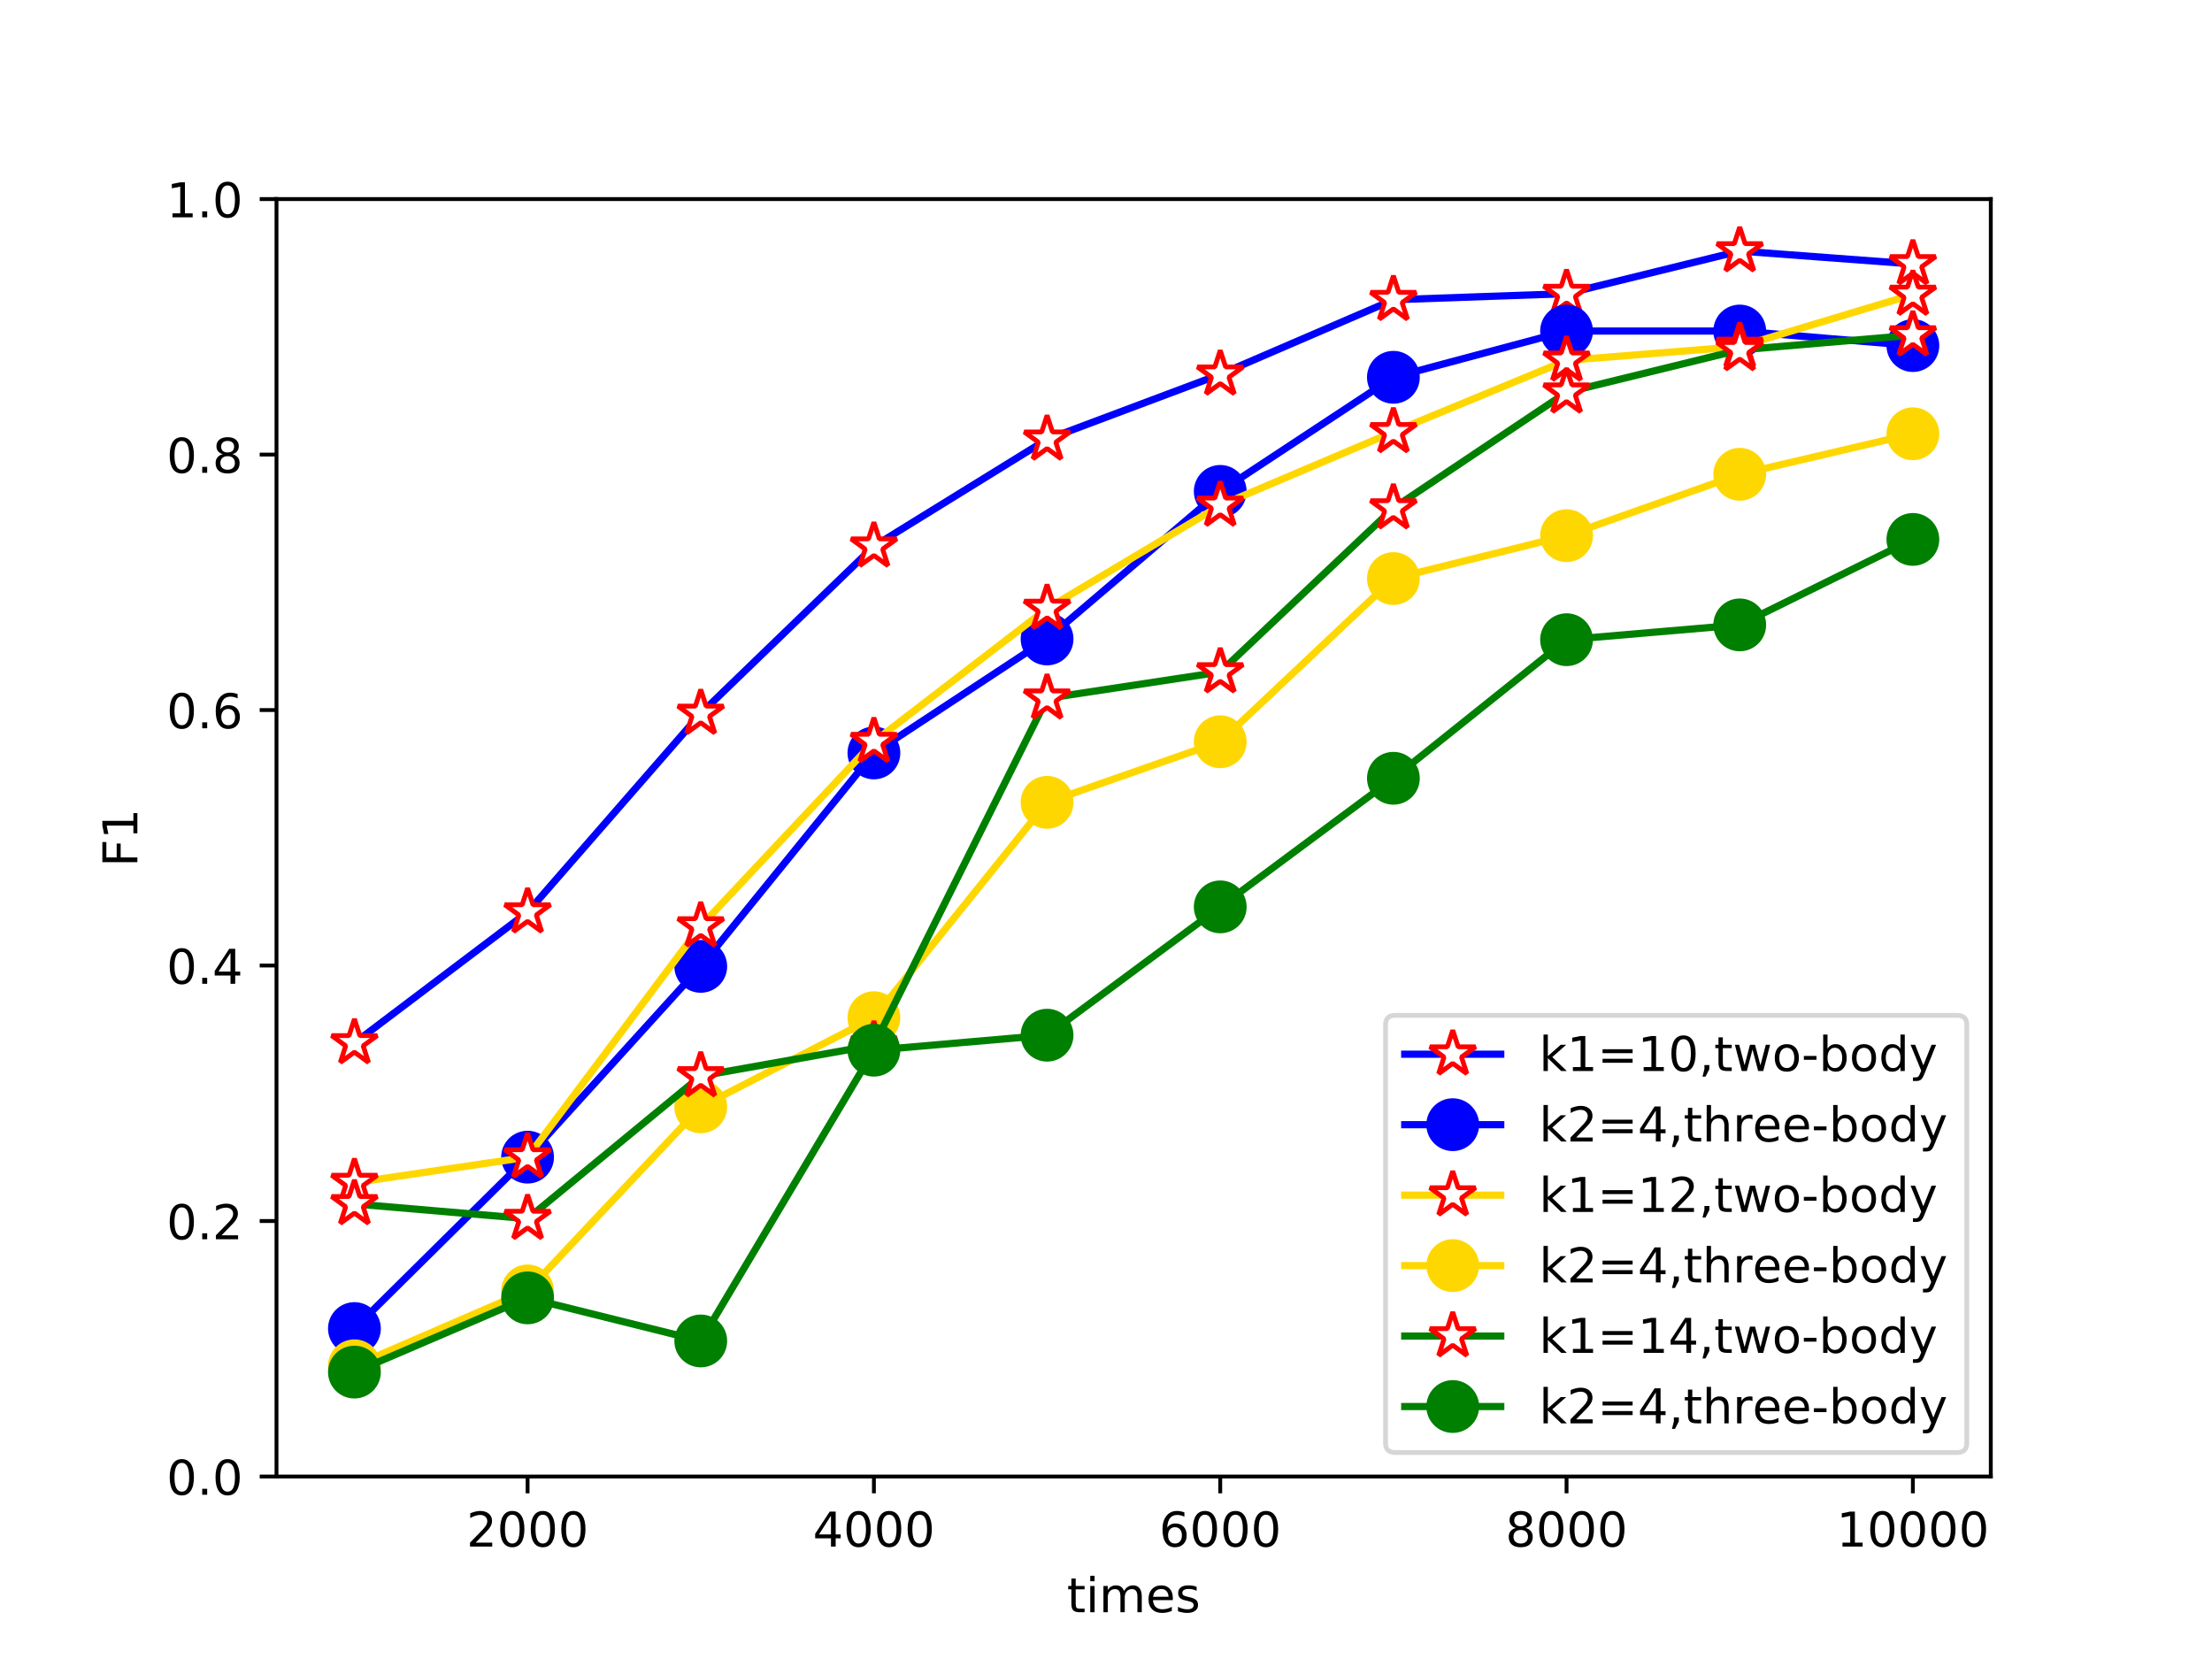 <?xml version="1.0" encoding="utf-8" standalone="no"?>
<!DOCTYPE svg PUBLIC "-//W3C//DTD SVG 1.1//EN"
  "http://www.w3.org/Graphics/SVG/1.1/DTD/svg11.dtd">
<!-- Created with matplotlib (http://matplotlib.org/) -->
<svg height="345.6pt" version="1.1" viewBox="0 0 460.8 345.6" width="460.8pt" xmlns="http://www.w3.org/2000/svg" xmlns:xlink="http://www.w3.org/1999/xlink">
 <defs>
  <style type="text/css">
*{stroke-linecap:butt;stroke-linejoin:round;}
  </style>
 </defs>
 <g id="figure_1">
  <g id="patch_1">
   <path d="M 0 345.6 
L 460.8 345.6 
L 460.8 0 
L 0 0 
z
" style="fill:#ffffff;"/>
  </g>
  <g id="axes_1">
   <g id="patch_2">
    <path d="M 57.6 307.584 
L 414.72 307.584 
L 414.72 41.472 
L 57.6 41.472 
z
" style="fill:#ffffff;"/>
   </g>
   <g id="matplotlib.axis_1">
    <g id="xtick_1">
     <g id="line2d_1">
      <defs>
       <path d="M 0 0 
L 0 3.5 
" id="m3771b005f4" style="stroke:#000000;stroke-width:0.8;"/>
      </defs>
      <g>
       <use style="stroke:#000000;stroke-width:0.8;" x="109.905" xlink:href="#m3771b005f4" y="307.584"/>
      </g>
     </g>
     <g id="text_1">
      <!-- 2000 -->
      <defs>
       <path d="M 19.188 8.297 
L 53.609 8.297 
L 53.609 0 
L 7.328 0 
L 7.328 8.297 
Q 12.938 14.109 22.625 23.891 
Q 32.328 33.688 34.812 36.531 
Q 39.547 41.844 41.422 45.531 
Q 43.312 49.219 43.312 52.781 
Q 43.312 58.594 39.234 62.25 
Q 35.156 65.922 28.609 65.922 
Q 23.969 65.922 18.812 64.312 
Q 13.672 62.703 7.812 59.422 
L 7.812 69.391 
Q 13.766 71.781 18.938 73 
Q 24.125 74.219 28.422 74.219 
Q 39.75 74.219 46.484 68.547 
Q 53.219 62.891 53.219 53.422 
Q 53.219 48.922 51.531 44.891 
Q 49.859 40.875 45.406 35.406 
Q 44.188 33.984 37.641 27.219 
Q 31.109 20.453 19.188 8.297 
z
" id="DejaVuSans-32"/>
       <path d="M 31.781 66.406 
Q 24.172 66.406 20.328 58.906 
Q 16.5 51.422 16.5 36.375 
Q 16.5 21.391 20.328 13.891 
Q 24.172 6.391 31.781 6.391 
Q 39.453 6.391 43.281 13.891 
Q 47.125 21.391 47.125 36.375 
Q 47.125 51.422 43.281 58.906 
Q 39.453 66.406 31.781 66.406 
z
M 31.781 74.219 
Q 44.047 74.219 50.516 64.516 
Q 56.984 54.828 56.984 36.375 
Q 56.984 17.969 50.516 8.266 
Q 44.047 -1.422 31.781 -1.422 
Q 19.531 -1.422 13.062 8.266 
Q 6.594 17.969 6.594 36.375 
Q 6.594 54.828 13.062 64.516 
Q 19.531 74.219 31.781 74.219 
z
" id="DejaVuSans-30"/>
      </defs>
      <g transform="translate(97.18 322.182)scale(0.1 -0.1)">
       <use xlink:href="#DejaVuSans-32"/>
       <use x="63.623" xlink:href="#DejaVuSans-30"/>
       <use x="127.246" xlink:href="#DejaVuSans-30"/>
       <use x="190.869" xlink:href="#DejaVuSans-30"/>
      </g>
     </g>
    </g>
    <g id="xtick_2">
     <g id="line2d_2">
      <g>
       <use style="stroke:#000000;stroke-width:0.8;" x="182.051" xlink:href="#m3771b005f4" y="307.584"/>
      </g>
     </g>
     <g id="text_2">
      <!-- 4000 -->
      <defs>
       <path d="M 37.797 64.312 
L 12.891 25.391 
L 37.797 25.391 
z
M 35.203 72.906 
L 47.609 72.906 
L 47.609 25.391 
L 58.016 25.391 
L 58.016 17.188 
L 47.609 17.188 
L 47.609 0 
L 37.797 0 
L 37.797 17.188 
L 4.891 17.188 
L 4.891 26.703 
z
" id="DejaVuSans-34"/>
      </defs>
      <g transform="translate(169.326 322.182)scale(0.1 -0.1)">
       <use xlink:href="#DejaVuSans-34"/>
       <use x="63.623" xlink:href="#DejaVuSans-30"/>
       <use x="127.246" xlink:href="#DejaVuSans-30"/>
       <use x="190.869" xlink:href="#DejaVuSans-30"/>
      </g>
     </g>
    </g>
    <g id="xtick_3">
     <g id="line2d_3">
      <g>
       <use style="stroke:#000000;stroke-width:0.8;" x="254.196" xlink:href="#m3771b005f4" y="307.584"/>
      </g>
     </g>
     <g id="text_3">
      <!-- 6000 -->
      <defs>
       <path d="M 33.016 40.375 
Q 26.375 40.375 22.484 35.828 
Q 18.609 31.297 18.609 23.391 
Q 18.609 15.531 22.484 10.953 
Q 26.375 6.391 33.016 6.391 
Q 39.656 6.391 43.531 10.953 
Q 47.406 15.531 47.406 23.391 
Q 47.406 31.297 43.531 35.828 
Q 39.656 40.375 33.016 40.375 
z
M 52.594 71.297 
L 52.594 62.312 
Q 48.875 64.062 45.094 64.984 
Q 41.312 65.922 37.594 65.922 
Q 27.828 65.922 22.672 59.328 
Q 17.531 52.734 16.797 39.406 
Q 19.672 43.656 24.016 45.922 
Q 28.375 48.188 33.594 48.188 
Q 44.578 48.188 50.953 41.516 
Q 57.328 34.859 57.328 23.391 
Q 57.328 12.156 50.688 5.359 
Q 44.047 -1.422 33.016 -1.422 
Q 20.359 -1.422 13.672 8.266 
Q 6.984 17.969 6.984 36.375 
Q 6.984 53.656 15.188 63.938 
Q 23.391 74.219 37.203 74.219 
Q 40.922 74.219 44.703 73.484 
Q 48.484 72.75 52.594 71.297 
z
" id="DejaVuSans-36"/>
      </defs>
      <g transform="translate(241.471 322.182)scale(0.1 -0.1)">
       <use xlink:href="#DejaVuSans-36"/>
       <use x="63.623" xlink:href="#DejaVuSans-30"/>
       <use x="127.246" xlink:href="#DejaVuSans-30"/>
       <use x="190.869" xlink:href="#DejaVuSans-30"/>
      </g>
     </g>
    </g>
    <g id="xtick_4">
     <g id="line2d_4">
      <g>
       <use style="stroke:#000000;stroke-width:0.8;" x="326.342" xlink:href="#m3771b005f4" y="307.584"/>
      </g>
     </g>
     <g id="text_4">
      <!-- 8000 -->
      <defs>
       <path d="M 31.781 34.625 
Q 24.75 34.625 20.719 30.859 
Q 16.703 27.094 16.703 20.516 
Q 16.703 13.922 20.719 10.156 
Q 24.75 6.391 31.781 6.391 
Q 38.812 6.391 42.859 10.172 
Q 46.922 13.969 46.922 20.516 
Q 46.922 27.094 42.891 30.859 
Q 38.875 34.625 31.781 34.625 
z
M 21.922 38.812 
Q 15.578 40.375 12.031 44.719 
Q 8.5 49.078 8.5 55.328 
Q 8.5 64.062 14.719 69.141 
Q 20.953 74.219 31.781 74.219 
Q 42.672 74.219 48.875 69.141 
Q 55.078 64.062 55.078 55.328 
Q 55.078 49.078 51.531 44.719 
Q 48 40.375 41.703 38.812 
Q 48.828 37.156 52.797 32.312 
Q 56.781 27.484 56.781 20.516 
Q 56.781 9.906 50.312 4.234 
Q 43.844 -1.422 31.781 -1.422 
Q 19.734 -1.422 13.25 4.234 
Q 6.781 9.906 6.781 20.516 
Q 6.781 27.484 10.781 32.312 
Q 14.797 37.156 21.922 38.812 
z
M 18.312 54.391 
Q 18.312 48.734 21.844 45.562 
Q 25.391 42.391 31.781 42.391 
Q 38.141 42.391 41.719 45.562 
Q 45.312 48.734 45.312 54.391 
Q 45.312 60.062 41.719 63.234 
Q 38.141 66.406 31.781 66.406 
Q 25.391 66.406 21.844 63.234 
Q 18.312 60.062 18.312 54.391 
z
" id="DejaVuSans-38"/>
      </defs>
      <g transform="translate(313.617 322.182)scale(0.1 -0.1)">
       <use xlink:href="#DejaVuSans-38"/>
       <use x="63.623" xlink:href="#DejaVuSans-30"/>
       <use x="127.246" xlink:href="#DejaVuSans-30"/>
       <use x="190.869" xlink:href="#DejaVuSans-30"/>
      </g>
     </g>
    </g>
    <g id="xtick_5">
     <g id="line2d_5">
      <g>
       <use style="stroke:#000000;stroke-width:0.8;" x="398.487" xlink:href="#m3771b005f4" y="307.584"/>
      </g>
     </g>
     <g id="text_5">
      <!-- 10000 -->
      <defs>
       <path d="M 12.406 8.297 
L 28.516 8.297 
L 28.516 63.922 
L 10.984 60.406 
L 10.984 69.391 
L 28.422 72.906 
L 38.281 72.906 
L 38.281 8.297 
L 54.391 8.297 
L 54.391 0 
L 12.406 0 
z
" id="DejaVuSans-31"/>
      </defs>
      <g transform="translate(382.581 322.182)scale(0.1 -0.1)">
       <use xlink:href="#DejaVuSans-31"/>
       <use x="63.623" xlink:href="#DejaVuSans-30"/>
       <use x="127.246" xlink:href="#DejaVuSans-30"/>
       <use x="190.869" xlink:href="#DejaVuSans-30"/>
       <use x="254.492" xlink:href="#DejaVuSans-30"/>
      </g>
     </g>
    </g>
    <g id="text_6">
     <!-- times -->
     <defs>
      <path d="M 18.312 70.219 
L 18.312 54.688 
L 36.812 54.688 
L 36.812 47.703 
L 18.312 47.703 
L 18.312 18.016 
Q 18.312 11.328 20.141 9.422 
Q 21.969 7.516 27.594 7.516 
L 36.812 7.516 
L 36.812 0 
L 27.594 0 
Q 17.188 0 13.234 3.875 
Q 9.281 7.766 9.281 18.016 
L 9.281 47.703 
L 2.688 47.703 
L 2.688 54.688 
L 9.281 54.688 
L 9.281 70.219 
z
" id="DejaVuSans-74"/>
      <path d="M 9.422 54.688 
L 18.406 54.688 
L 18.406 0 
L 9.422 0 
z
M 9.422 75.984 
L 18.406 75.984 
L 18.406 64.594 
L 9.422 64.594 
z
" id="DejaVuSans-69"/>
      <path d="M 52 44.188 
Q 55.375 50.25 60.062 53.125 
Q 64.75 56 71.094 56 
Q 79.641 56 84.281 50.016 
Q 88.922 44.047 88.922 33.016 
L 88.922 0 
L 79.891 0 
L 79.891 32.719 
Q 79.891 40.578 77.094 44.375 
Q 74.312 48.188 68.609 48.188 
Q 61.625 48.188 57.562 43.547 
Q 53.516 38.922 53.516 30.906 
L 53.516 0 
L 44.484 0 
L 44.484 32.719 
Q 44.484 40.625 41.703 44.406 
Q 38.922 48.188 33.109 48.188 
Q 26.219 48.188 22.156 43.531 
Q 18.109 38.875 18.109 30.906 
L 18.109 0 
L 9.078 0 
L 9.078 54.688 
L 18.109 54.688 
L 18.109 46.188 
Q 21.188 51.219 25.484 53.609 
Q 29.781 56 35.688 56 
Q 41.656 56 45.828 52.969 
Q 50 49.953 52 44.188 
z
" id="DejaVuSans-6d"/>
      <path d="M 56.203 29.594 
L 56.203 25.203 
L 14.891 25.203 
Q 15.484 15.922 20.484 11.062 
Q 25.484 6.203 34.422 6.203 
Q 39.594 6.203 44.453 7.469 
Q 49.312 8.734 54.109 11.281 
L 54.109 2.781 
Q 49.266 0.734 44.188 -0.344 
Q 39.109 -1.422 33.891 -1.422 
Q 20.797 -1.422 13.156 6.188 
Q 5.516 13.812 5.516 26.812 
Q 5.516 40.234 12.766 48.109 
Q 20.016 56 32.328 56 
Q 43.359 56 49.781 48.891 
Q 56.203 41.797 56.203 29.594 
z
M 47.219 32.234 
Q 47.125 39.594 43.094 43.984 
Q 39.062 48.391 32.422 48.391 
Q 24.906 48.391 20.391 44.141 
Q 15.875 39.891 15.188 32.172 
z
" id="DejaVuSans-65"/>
      <path d="M 44.281 53.078 
L 44.281 44.578 
Q 40.484 46.531 36.375 47.5 
Q 32.281 48.484 27.875 48.484 
Q 21.188 48.484 17.844 46.438 
Q 14.5 44.391 14.5 40.281 
Q 14.5 37.156 16.891 35.375 
Q 19.281 33.594 26.516 31.984 
L 29.594 31.297 
Q 39.156 29.25 43.188 25.516 
Q 47.219 21.781 47.219 15.094 
Q 47.219 7.469 41.188 3.016 
Q 35.156 -1.422 24.609 -1.422 
Q 20.219 -1.422 15.453 -0.562 
Q 10.688 0.297 5.422 2 
L 5.422 11.281 
Q 10.406 8.688 15.234 7.391 
Q 20.062 6.109 24.812 6.109 
Q 31.156 6.109 34.562 8.281 
Q 37.984 10.453 37.984 14.406 
Q 37.984 18.062 35.516 20.016 
Q 33.062 21.969 24.703 23.781 
L 21.578 24.516 
Q 13.234 26.266 9.516 29.906 
Q 5.812 33.547 5.812 39.891 
Q 5.812 47.609 11.281 51.797 
Q 16.75 56 26.812 56 
Q 31.781 56 36.172 55.266 
Q 40.578 54.547 44.281 53.078 
z
" id="DejaVuSans-73"/>
     </defs>
     <g transform="translate(222.259 335.861)scale(0.1 -0.1)">
      <use xlink:href="#DejaVuSans-74"/>
      <use x="39.209" xlink:href="#DejaVuSans-69"/>
      <use x="66.992" xlink:href="#DejaVuSans-6d"/>
      <use x="164.404" xlink:href="#DejaVuSans-65"/>
      <use x="225.928" xlink:href="#DejaVuSans-73"/>
     </g>
    </g>
   </g>
   <g id="matplotlib.axis_2">
    <g id="ytick_1">
     <g id="line2d_6">
      <defs>
       <path d="M 0 0 
L -3.5 0 
" id="mae8fafff3e" style="stroke:#000000;stroke-width:0.8;"/>
      </defs>
      <g>
       <use style="stroke:#000000;stroke-width:0.8;" x="57.6" xlink:href="#mae8fafff3e" y="307.584"/>
      </g>
     </g>
     <g id="text_7">
      <!-- 0.0 -->
      <defs>
       <path d="M 10.688 12.406 
L 21 12.406 
L 21 0 
L 10.688 0 
z
" id="DejaVuSans-2e"/>
      </defs>
      <g transform="translate(34.697 311.383)scale(0.1 -0.1)">
       <use xlink:href="#DejaVuSans-30"/>
       <use x="63.623" xlink:href="#DejaVuSans-2e"/>
       <use x="95.41" xlink:href="#DejaVuSans-30"/>
      </g>
     </g>
    </g>
    <g id="ytick_2">
     <g id="line2d_7">
      <g>
       <use style="stroke:#000000;stroke-width:0.8;" x="57.6" xlink:href="#mae8fafff3e" y="254.362"/>
      </g>
     </g>
     <g id="text_8">
      <!-- 0.2 -->
      <g transform="translate(34.697 258.161)scale(0.1 -0.1)">
       <use xlink:href="#DejaVuSans-30"/>
       <use x="63.623" xlink:href="#DejaVuSans-2e"/>
       <use x="95.41" xlink:href="#DejaVuSans-32"/>
      </g>
     </g>
    </g>
    <g id="ytick_3">
     <g id="line2d_8">
      <g>
       <use style="stroke:#000000;stroke-width:0.8;" x="57.6" xlink:href="#mae8fafff3e" y="201.139"/>
      </g>
     </g>
     <g id="text_9">
      <!-- 0.4 -->
      <g transform="translate(34.697 204.938)scale(0.1 -0.1)">
       <use xlink:href="#DejaVuSans-30"/>
       <use x="63.623" xlink:href="#DejaVuSans-2e"/>
       <use x="95.41" xlink:href="#DejaVuSans-34"/>
      </g>
     </g>
    </g>
    <g id="ytick_4">
     <g id="line2d_9">
      <g>
       <use style="stroke:#000000;stroke-width:0.8;" x="57.6" xlink:href="#mae8fafff3e" y="147.917"/>
      </g>
     </g>
     <g id="text_10">
      <!-- 0.6 -->
      <g transform="translate(34.697 151.716)scale(0.1 -0.1)">
       <use xlink:href="#DejaVuSans-30"/>
       <use x="63.623" xlink:href="#DejaVuSans-2e"/>
       <use x="95.41" xlink:href="#DejaVuSans-36"/>
      </g>
     </g>
    </g>
    <g id="ytick_5">
     <g id="line2d_10">
      <g>
       <use style="stroke:#000000;stroke-width:0.8;" x="57.6" xlink:href="#mae8fafff3e" y="94.694"/>
      </g>
     </g>
     <g id="text_11">
      <!-- 0.8 -->
      <g transform="translate(34.697 98.494)scale(0.1 -0.1)">
       <use xlink:href="#DejaVuSans-30"/>
       <use x="63.623" xlink:href="#DejaVuSans-2e"/>
       <use x="95.41" xlink:href="#DejaVuSans-38"/>
      </g>
     </g>
    </g>
    <g id="ytick_6">
     <g id="line2d_11">
      <g>
       <use style="stroke:#000000;stroke-width:0.8;" x="57.6" xlink:href="#mae8fafff3e" y="41.472"/>
      </g>
     </g>
     <g id="text_12">
      <!-- 1.0 -->
      <g transform="translate(34.697 45.271)scale(0.1 -0.1)">
       <use xlink:href="#DejaVuSans-31"/>
       <use x="63.623" xlink:href="#DejaVuSans-2e"/>
       <use x="95.41" xlink:href="#DejaVuSans-30"/>
      </g>
     </g>
    </g>
    <g id="text_13">
     <!-- F1 -->
     <defs>
      <path d="M 9.812 72.906 
L 51.703 72.906 
L 51.703 64.594 
L 19.672 64.594 
L 19.672 43.109 
L 48.578 43.109 
L 48.578 34.812 
L 19.672 34.812 
L 19.672 0 
L 9.812 0 
z
" id="DejaVuSans-46"/>
     </defs>
     <g transform="translate(28.617 180.585)rotate(-90)scale(0.1 -0.1)">
      <use xlink:href="#DejaVuSans-46"/>
      <use x="57.52" xlink:href="#DejaVuSans-31"/>
     </g>
    </g>
   </g>
   <g id="line2d_12">
    <path clip-path="url(#pb6d9e13eb5)" d="M 73.833 217.276 
L 109.905 190.018 
L 145.978 148.646 
L 182.051 113.8 
L 218.124 91.526 
L 254.196 77.985 
L 290.269 62.442 
L 326.342 61.173 
L 362.415 52.299 
L 398.487 54.993 
" style="fill:none;stroke:#0000ff;stroke-linecap:square;stroke-width:1.5;"/>
    <defs>
     <path d="M 0 -5 
L -1.123 -1.545 
L -4.755 -1.545 
L -1.816 0.59 
L -2.939 4.045 
L -0 1.91 
L 2.939 4.045 
L 1.816 0.59 
L 4.755 -1.545 
L 1.123 -1.545 
z
" id="m6013f6eedc" style="stroke:#ff0000;stroke-linejoin:bevel;"/>
    </defs>
    <g clip-path="url(#pb6d9e13eb5)">
     <use style="fill:#ffffff;stroke:#ff0000;stroke-linejoin:bevel;" x="73.833" xlink:href="#m6013f6eedc" y="217.276"/>
     <use style="fill:#ffffff;stroke:#ff0000;stroke-linejoin:bevel;" x="109.905" xlink:href="#m6013f6eedc" y="190.018"/>
     <use style="fill:#ffffff;stroke:#ff0000;stroke-linejoin:bevel;" x="145.978" xlink:href="#m6013f6eedc" y="148.646"/>
     <use style="fill:#ffffff;stroke:#ff0000;stroke-linejoin:bevel;" x="182.051" xlink:href="#m6013f6eedc" y="113.8"/>
     <use style="fill:#ffffff;stroke:#ff0000;stroke-linejoin:bevel;" x="218.124" xlink:href="#m6013f6eedc" y="91.526"/>
     <use style="fill:#ffffff;stroke:#ff0000;stroke-linejoin:bevel;" x="254.196" xlink:href="#m6013f6eedc" y="77.985"/>
     <use style="fill:#ffffff;stroke:#ff0000;stroke-linejoin:bevel;" x="290.269" xlink:href="#m6013f6eedc" y="62.442"/>
     <use style="fill:#ffffff;stroke:#ff0000;stroke-linejoin:bevel;" x="326.342" xlink:href="#m6013f6eedc" y="61.173"/>
     <use style="fill:#ffffff;stroke:#ff0000;stroke-linejoin:bevel;" x="362.415" xlink:href="#m6013f6eedc" y="52.299"/>
     <use style="fill:#ffffff;stroke:#ff0000;stroke-linejoin:bevel;" x="398.487" xlink:href="#m6013f6eedc" y="54.993"/>
    </g>
   </g>
   <g id="line2d_13">
    <path clip-path="url(#pb6d9e13eb5)" d="M 73.833 276.76 
L 109.905 241.056 
L 145.978 201.312 
L 182.051 156.852 
L 218.124 133.108 
L 254.196 102.365 
L 290.269 78.597 
L 326.342 68.959 
L 362.415 68.959 
L 398.487 71.989 
" style="fill:none;stroke:#0000ff;stroke-linecap:square;stroke-width:1.5;"/>
    <defs>
     <path d="M 0 5 
C 1.326 5 2.598 4.473 3.536 3.536 
C 4.473 2.598 5 1.326 5 0 
C 5 -1.326 4.473 -2.598 3.536 -3.536 
C 2.598 -4.473 1.326 -5 0 -5 
C -1.326 -5 -2.598 -4.473 -3.536 -3.536 
C -4.473 -2.598 -5 -1.326 -5 0 
C -5 1.326 -4.473 2.598 -3.536 3.536 
C -2.598 4.473 -1.326 5 0 5 
z
" id="m7db4b7d8f5" style="stroke:#0000ff;"/>
    </defs>
    <g clip-path="url(#pb6d9e13eb5)">
     <use style="fill:#0000ff;stroke:#0000ff;" x="73.833" xlink:href="#m7db4b7d8f5" y="276.76"/>
     <use style="fill:#0000ff;stroke:#0000ff;" x="109.905" xlink:href="#m7db4b7d8f5" y="241.056"/>
     <use style="fill:#0000ff;stroke:#0000ff;" x="145.978" xlink:href="#m7db4b7d8f5" y="201.312"/>
     <use style="fill:#0000ff;stroke:#0000ff;" x="182.051" xlink:href="#m7db4b7d8f5" y="156.852"/>
     <use style="fill:#0000ff;stroke:#0000ff;" x="218.124" xlink:href="#m7db4b7d8f5" y="133.108"/>
     <use style="fill:#0000ff;stroke:#0000ff;" x="254.196" xlink:href="#m7db4b7d8f5" y="102.365"/>
     <use style="fill:#0000ff;stroke:#0000ff;" x="290.269" xlink:href="#m7db4b7d8f5" y="78.597"/>
     <use style="fill:#0000ff;stroke:#0000ff;" x="326.342" xlink:href="#m7db4b7d8f5" y="68.959"/>
     <use style="fill:#0000ff;stroke:#0000ff;" x="362.415" xlink:href="#m7db4b7d8f5" y="68.959"/>
     <use style="fill:#0000ff;stroke:#0000ff;" x="398.487" xlink:href="#m7db4b7d8f5" y="71.989"/>
    </g>
   </g>
   <g id="line2d_14">
    <path clip-path="url(#pb6d9e13eb5)" d="M 73.833 246.372 
L 109.905 241.056 
L 145.978 192.923 
L 182.051 154.511 
L 218.124 126.775 
L 254.196 105.296 
L 290.269 89.973 
L 326.342 75.073 
L 362.415 72.196 
L 398.487 61.353 
" style="fill:none;stroke:#ffd700;stroke-linecap:square;stroke-width:1.5;"/>
    <g clip-path="url(#pb6d9e13eb5)">
     <use style="fill:#ffffff;stroke:#ff0000;stroke-linejoin:bevel;" x="73.833" xlink:href="#m6013f6eedc" y="246.372"/>
     <use style="fill:#ffffff;stroke:#ff0000;stroke-linejoin:bevel;" x="109.905" xlink:href="#m6013f6eedc" y="241.056"/>
     <use style="fill:#ffffff;stroke:#ff0000;stroke-linejoin:bevel;" x="145.978" xlink:href="#m6013f6eedc" y="192.923"/>
     <use style="fill:#ffffff;stroke:#ff0000;stroke-linejoin:bevel;" x="182.051" xlink:href="#m6013f6eedc" y="154.511"/>
     <use style="fill:#ffffff;stroke:#ff0000;stroke-linejoin:bevel;" x="218.124" xlink:href="#m6013f6eedc" y="126.775"/>
     <use style="fill:#ffffff;stroke:#ff0000;stroke-linejoin:bevel;" x="254.196" xlink:href="#m6013f6eedc" y="105.296"/>
     <use style="fill:#ffffff;stroke:#ff0000;stroke-linejoin:bevel;" x="290.269" xlink:href="#m6013f6eedc" y="89.973"/>
     <use style="fill:#ffffff;stroke:#ff0000;stroke-linejoin:bevel;" x="326.342" xlink:href="#m6013f6eedc" y="75.073"/>
     <use style="fill:#ffffff;stroke:#ff0000;stroke-linejoin:bevel;" x="362.415" xlink:href="#m6013f6eedc" y="72.196"/>
     <use style="fill:#ffffff;stroke:#ff0000;stroke-linejoin:bevel;" x="398.487" xlink:href="#m6013f6eedc" y="61.353"/>
    </g>
   </g>
   <g id="line2d_15">
    <path clip-path="url(#pb6d9e13eb5)" d="M 73.833 284.518 
L 109.905 268.922 
L 145.978 230.581 
L 182.051 212.001 
L 218.124 167.145 
L 254.196 154.522 
L 290.269 120.524 
L 326.342 111.59 
L 362.415 98.805 
L 398.487 90.361 
" style="fill:none;stroke:#ffd700;stroke-linecap:square;stroke-width:1.5;"/>
    <defs>
     <path d="M 0 5 
C 1.326 5 2.598 4.473 3.536 3.536 
C 4.473 2.598 5 1.326 5 0 
C 5 -1.326 4.473 -2.598 3.536 -3.536 
C 2.598 -4.473 1.326 -5 0 -5 
C -1.326 -5 -2.598 -4.473 -3.536 -3.536 
C -4.473 -2.598 -5 -1.326 -5 0 
C -5 1.326 -4.473 2.598 -3.536 3.536 
C -2.598 4.473 -1.326 5 0 5 
z
" id="m29b0d9fdae" style="stroke:#ffd700;"/>
    </defs>
    <g clip-path="url(#pb6d9e13eb5)">
     <use style="fill:#ffd700;stroke:#ffd700;" x="73.833" xlink:href="#m29b0d9fdae" y="284.518"/>
     <use style="fill:#ffd700;stroke:#ffd700;" x="109.905" xlink:href="#m29b0d9fdae" y="268.922"/>
     <use style="fill:#ffd700;stroke:#ffd700;" x="145.978" xlink:href="#m29b0d9fdae" y="230.581"/>
     <use style="fill:#ffd700;stroke:#ffd700;" x="182.051" xlink:href="#m29b0d9fdae" y="212.001"/>
     <use style="fill:#ffd700;stroke:#ffd700;" x="218.124" xlink:href="#m29b0d9fdae" y="167.145"/>
     <use style="fill:#ffd700;stroke:#ffd700;" x="254.196" xlink:href="#m29b0d9fdae" y="154.522"/>
     <use style="fill:#ffd700;stroke:#ffd700;" x="290.269" xlink:href="#m29b0d9fdae" y="120.524"/>
     <use style="fill:#ffd700;stroke:#ffd700;" x="326.342" xlink:href="#m29b0d9fdae" y="111.59"/>
     <use style="fill:#ffd700;stroke:#ffd700;" x="362.415" xlink:href="#m29b0d9fdae" y="98.805"/>
     <use style="fill:#ffd700;stroke:#ffd700;" x="398.487" xlink:href="#m29b0d9fdae" y="90.361"/>
    </g>
   </g>
   <g id="line2d_16">
    <path clip-path="url(#pb6d9e13eb5)" d="M 73.833 250.801 
L 109.905 253.873 
L 145.978 224.154 
L 182.051 217.728 
L 218.124 145.475 
L 254.196 140.003 
L 290.269 105.85 
L 326.342 81.726 
L 362.415 72.892 
L 398.487 69.818 
" style="fill:none;stroke:#008000;stroke-linecap:square;stroke-width:1.5;"/>
    <g clip-path="url(#pb6d9e13eb5)">
     <use style="fill:#ffffff;stroke:#ff0000;stroke-linejoin:bevel;" x="73.833" xlink:href="#m6013f6eedc" y="250.801"/>
     <use style="fill:#ffffff;stroke:#ff0000;stroke-linejoin:bevel;" x="109.905" xlink:href="#m6013f6eedc" y="253.873"/>
     <use style="fill:#ffffff;stroke:#ff0000;stroke-linejoin:bevel;" x="145.978" xlink:href="#m6013f6eedc" y="224.154"/>
     <use style="fill:#ffffff;stroke:#ff0000;stroke-linejoin:bevel;" x="182.051" xlink:href="#m6013f6eedc" y="217.728"/>
     <use style="fill:#ffffff;stroke:#ff0000;stroke-linejoin:bevel;" x="218.124" xlink:href="#m6013f6eedc" y="145.475"/>
     <use style="fill:#ffffff;stroke:#ff0000;stroke-linejoin:bevel;" x="254.196" xlink:href="#m6013f6eedc" y="140.003"/>
     <use style="fill:#ffffff;stroke:#ff0000;stroke-linejoin:bevel;" x="290.269" xlink:href="#m6013f6eedc" y="105.85"/>
     <use style="fill:#ffffff;stroke:#ff0000;stroke-linejoin:bevel;" x="326.342" xlink:href="#m6013f6eedc" y="81.726"/>
     <use style="fill:#ffffff;stroke:#ff0000;stroke-linejoin:bevel;" x="362.415" xlink:href="#m6013f6eedc" y="72.892"/>
     <use style="fill:#ffffff;stroke:#ff0000;stroke-linejoin:bevel;" x="398.487" xlink:href="#m6013f6eedc" y="69.818"/>
    </g>
   </g>
   <g id="line2d_17">
    <path clip-path="url(#pb6d9e13eb5)" d="M 73.833 285.831 
L 109.905 270.37 
L 145.978 279.344 
L 182.051 218.774 
L 218.124 215.649 
L 254.196 188.916 
L 290.269 162.128 
L 326.342 133.261 
L 362.415 130.176 
L 398.487 112.37 
" style="fill:none;stroke:#008000;stroke-linecap:square;stroke-width:1.5;"/>
    <defs>
     <path d="M 0 5 
C 1.326 5 2.598 4.473 3.536 3.536 
C 4.473 2.598 5 1.326 5 0 
C 5 -1.326 4.473 -2.598 3.536 -3.536 
C 2.598 -4.473 1.326 -5 0 -5 
C -1.326 -5 -2.598 -4.473 -3.536 -3.536 
C -4.473 -2.598 -5 -1.326 -5 0 
C -5 1.326 -4.473 2.598 -3.536 3.536 
C -2.598 4.473 -1.326 5 0 5 
z
" id="m6e1bfdf610" style="stroke:#008000;"/>
    </defs>
    <g clip-path="url(#pb6d9e13eb5)">
     <use style="fill:#008000;stroke:#008000;" x="73.833" xlink:href="#m6e1bfdf610" y="285.831"/>
     <use style="fill:#008000;stroke:#008000;" x="109.905" xlink:href="#m6e1bfdf610" y="270.37"/>
     <use style="fill:#008000;stroke:#008000;" x="145.978" xlink:href="#m6e1bfdf610" y="279.344"/>
     <use style="fill:#008000;stroke:#008000;" x="182.051" xlink:href="#m6e1bfdf610" y="218.774"/>
     <use style="fill:#008000;stroke:#008000;" x="218.124" xlink:href="#m6e1bfdf610" y="215.649"/>
     <use style="fill:#008000;stroke:#008000;" x="254.196" xlink:href="#m6e1bfdf610" y="188.916"/>
     <use style="fill:#008000;stroke:#008000;" x="290.269" xlink:href="#m6e1bfdf610" y="162.128"/>
     <use style="fill:#008000;stroke:#008000;" x="326.342" xlink:href="#m6e1bfdf610" y="133.261"/>
     <use style="fill:#008000;stroke:#008000;" x="362.415" xlink:href="#m6e1bfdf610" y="130.176"/>
     <use style="fill:#008000;stroke:#008000;" x="398.487" xlink:href="#m6e1bfdf610" y="112.37"/>
    </g>
   </g>
   <g id="patch_3">
    <path d="M 57.6 307.584 
L 57.6 41.472 
" style="fill:none;stroke:#000000;stroke-linecap:square;stroke-linejoin:miter;stroke-width:0.8;"/>
   </g>
   <g id="patch_4">
    <path d="M 414.72 307.584 
L 414.72 41.472 
" style="fill:none;stroke:#000000;stroke-linecap:square;stroke-linejoin:miter;stroke-width:0.8;"/>
   </g>
   <g id="patch_5">
    <path d="M 57.6 307.584 
L 414.72 307.584 
" style="fill:none;stroke:#000000;stroke-linecap:square;stroke-linejoin:miter;stroke-width:0.8;"/>
   </g>
   <g id="patch_6">
    <path d="M 57.6 41.472 
L 414.72 41.472 
" style="fill:none;stroke:#000000;stroke-linecap:square;stroke-linejoin:miter;stroke-width:0.8;"/>
   </g>
   <g id="legend_1">
    <g id="patch_7">
     <path d="M 290.632 302.584 
L 407.72 302.584 
Q 409.72 302.584 409.72 300.584 
L 409.72 213.515 
Q 409.72 211.515 407.72 211.515 
L 290.632 211.515 
Q 288.632 211.515 288.632 213.515 
L 288.632 300.584 
Q 288.632 302.584 290.632 302.584 
z
" style="fill:#ffffff;opacity:0.8;stroke:#cccccc;stroke-linejoin:miter;"/>
    </g>
    <g id="line2d_18">
     <path d="M 292.632 219.614 
L 312.632 219.614 
" style="fill:none;stroke:#0000ff;stroke-linecap:square;stroke-width:1.5;"/>
    </g>
    <g id="line2d_19">
     <g>
      <use style="fill:#ffffff;stroke:#ff0000;stroke-linejoin:bevel;" x="302.632" xlink:href="#m6013f6eedc" y="219.614"/>
     </g>
    </g>
    <g id="text_14">
     <!-- k1=10,two-body -->
     <defs>
      <path d="M 9.078 75.984 
L 18.109 75.984 
L 18.109 31.109 
L 44.922 54.688 
L 56.391 54.688 
L 27.391 29.109 
L 57.625 0 
L 45.906 0 
L 18.109 26.703 
L 18.109 0 
L 9.078 0 
z
" id="DejaVuSans-6b"/>
      <path d="M 10.594 45.406 
L 73.188 45.406 
L 73.188 37.203 
L 10.594 37.203 
z
M 10.594 25.484 
L 73.188 25.484 
L 73.188 17.188 
L 10.594 17.188 
z
" id="DejaVuSans-3d"/>
      <path d="M 11.719 12.406 
L 22.016 12.406 
L 22.016 4 
L 14.016 -11.625 
L 7.719 -11.625 
L 11.719 4 
z
" id="DejaVuSans-2c"/>
      <path d="M 4.203 54.688 
L 13.188 54.688 
L 24.422 12.016 
L 35.594 54.688 
L 46.188 54.688 
L 57.422 12.016 
L 68.609 54.688 
L 77.594 54.688 
L 63.281 0 
L 52.688 0 
L 40.922 44.828 
L 29.109 0 
L 18.5 0 
z
" id="DejaVuSans-77"/>
      <path d="M 30.609 48.391 
Q 23.391 48.391 19.188 42.75 
Q 14.984 37.109 14.984 27.297 
Q 14.984 17.484 19.156 11.844 
Q 23.344 6.203 30.609 6.203 
Q 37.797 6.203 41.984 11.859 
Q 46.188 17.531 46.188 27.297 
Q 46.188 37.016 41.984 42.703 
Q 37.797 48.391 30.609 48.391 
z
M 30.609 56 
Q 42.328 56 49.016 48.375 
Q 55.719 40.766 55.719 27.297 
Q 55.719 13.875 49.016 6.219 
Q 42.328 -1.422 30.609 -1.422 
Q 18.844 -1.422 12.172 6.219 
Q 5.516 13.875 5.516 27.297 
Q 5.516 40.766 12.172 48.375 
Q 18.844 56 30.609 56 
z
" id="DejaVuSans-6f"/>
      <path d="M 4.891 31.391 
L 31.203 31.391 
L 31.203 23.391 
L 4.891 23.391 
z
" id="DejaVuSans-2d"/>
      <path d="M 48.688 27.297 
Q 48.688 37.203 44.609 42.844 
Q 40.531 48.484 33.406 48.484 
Q 26.266 48.484 22.188 42.844 
Q 18.109 37.203 18.109 27.297 
Q 18.109 17.391 22.188 11.75 
Q 26.266 6.109 33.406 6.109 
Q 40.531 6.109 44.609 11.75 
Q 48.688 17.391 48.688 27.297 
z
M 18.109 46.391 
Q 20.953 51.266 25.266 53.625 
Q 29.594 56 35.594 56 
Q 45.562 56 51.781 48.094 
Q 58.016 40.188 58.016 27.297 
Q 58.016 14.406 51.781 6.484 
Q 45.562 -1.422 35.594 -1.422 
Q 29.594 -1.422 25.266 0.953 
Q 20.953 3.328 18.109 8.203 
L 18.109 0 
L 9.078 0 
L 9.078 75.984 
L 18.109 75.984 
z
" id="DejaVuSans-62"/>
      <path d="M 45.406 46.391 
L 45.406 75.984 
L 54.391 75.984 
L 54.391 0 
L 45.406 0 
L 45.406 8.203 
Q 42.578 3.328 38.25 0.953 
Q 33.938 -1.422 27.875 -1.422 
Q 17.969 -1.422 11.734 6.484 
Q 5.516 14.406 5.516 27.297 
Q 5.516 40.188 11.734 48.094 
Q 17.969 56 27.875 56 
Q 33.938 56 38.25 53.625 
Q 42.578 51.266 45.406 46.391 
z
M 14.797 27.297 
Q 14.797 17.391 18.875 11.75 
Q 22.953 6.109 30.078 6.109 
Q 37.203 6.109 41.297 11.75 
Q 45.406 17.391 45.406 27.297 
Q 45.406 37.203 41.297 42.844 
Q 37.203 48.484 30.078 48.484 
Q 22.953 48.484 18.875 42.844 
Q 14.797 37.203 14.797 27.297 
z
" id="DejaVuSans-64"/>
      <path d="M 32.172 -5.078 
Q 28.375 -14.844 24.75 -17.812 
Q 21.141 -20.797 15.094 -20.797 
L 7.906 -20.797 
L 7.906 -13.281 
L 13.188 -13.281 
Q 16.891 -13.281 18.938 -11.516 
Q 21 -9.766 23.484 -3.219 
L 25.094 0.875 
L 2.984 54.688 
L 12.5 54.688 
L 29.594 11.922 
L 46.688 54.688 
L 56.203 54.688 
z
" id="DejaVuSans-79"/>
     </defs>
     <g transform="translate(320.632 223.114)scale(0.1 -0.1)">
      <use xlink:href="#DejaVuSans-6b"/>
      <use x="57.91" xlink:href="#DejaVuSans-31"/>
      <use x="121.533" xlink:href="#DejaVuSans-3d"/>
      <use x="205.322" xlink:href="#DejaVuSans-31"/>
      <use x="268.945" xlink:href="#DejaVuSans-30"/>
      <use x="332.568" xlink:href="#DejaVuSans-2c"/>
      <use x="364.355" xlink:href="#DejaVuSans-74"/>
      <use x="403.564" xlink:href="#DejaVuSans-77"/>
      <use x="485.352" xlink:href="#DejaVuSans-6f"/>
      <use x="546.549" xlink:href="#DejaVuSans-2d"/>
      <use x="582.633" xlink:href="#DejaVuSans-62"/>
      <use x="646.109" xlink:href="#DejaVuSans-6f"/>
      <use x="707.291" xlink:href="#DejaVuSans-64"/>
      <use x="770.768" xlink:href="#DejaVuSans-79"/>
     </g>
    </g>
    <g id="line2d_20">
     <path d="M 292.632 234.292 
L 312.632 234.292 
" style="fill:none;stroke:#0000ff;stroke-linecap:square;stroke-width:1.5;"/>
    </g>
    <g id="line2d_21">
     <g>
      <use style="fill:#0000ff;stroke:#0000ff;" x="302.632" xlink:href="#m7db4b7d8f5" y="234.292"/>
     </g>
    </g>
    <g id="text_15">
     <!-- k2=4,three-body -->
     <defs>
      <path d="M 54.891 33.016 
L 54.891 0 
L 45.906 0 
L 45.906 32.719 
Q 45.906 40.484 42.875 44.328 
Q 39.844 48.188 33.797 48.188 
Q 26.516 48.188 22.312 43.547 
Q 18.109 38.922 18.109 30.906 
L 18.109 0 
L 9.078 0 
L 9.078 75.984 
L 18.109 75.984 
L 18.109 46.188 
Q 21.344 51.125 25.703 53.562 
Q 30.078 56 35.797 56 
Q 45.219 56 50.047 50.172 
Q 54.891 44.344 54.891 33.016 
z
" id="DejaVuSans-68"/>
      <path d="M 41.109 46.297 
Q 39.594 47.172 37.812 47.578 
Q 36.031 48 33.891 48 
Q 26.266 48 22.188 43.047 
Q 18.109 38.094 18.109 28.812 
L 18.109 0 
L 9.078 0 
L 9.078 54.688 
L 18.109 54.688 
L 18.109 46.188 
Q 20.953 51.172 25.484 53.578 
Q 30.031 56 36.531 56 
Q 37.453 56 38.578 55.875 
Q 39.703 55.766 41.062 55.516 
z
" id="DejaVuSans-72"/>
     </defs>
     <g transform="translate(320.632 237.792)scale(0.1 -0.1)">
      <use xlink:href="#DejaVuSans-6b"/>
      <use x="57.91" xlink:href="#DejaVuSans-32"/>
      <use x="121.533" xlink:href="#DejaVuSans-3d"/>
      <use x="205.322" xlink:href="#DejaVuSans-34"/>
      <use x="268.945" xlink:href="#DejaVuSans-2c"/>
      <use x="300.732" xlink:href="#DejaVuSans-74"/>
      <use x="339.941" xlink:href="#DejaVuSans-68"/>
      <use x="403.32" xlink:href="#DejaVuSans-72"/>
      <use x="444.402" xlink:href="#DejaVuSans-65"/>
      <use x="505.926" xlink:href="#DejaVuSans-65"/>
      <use x="567.449" xlink:href="#DejaVuSans-2d"/>
      <use x="603.533" xlink:href="#DejaVuSans-62"/>
      <use x="667.01" xlink:href="#DejaVuSans-6f"/>
      <use x="728.191" xlink:href="#DejaVuSans-64"/>
      <use x="791.668" xlink:href="#DejaVuSans-79"/>
     </g>
    </g>
    <g id="line2d_22">
     <path d="M 292.632 248.97 
L 312.632 248.97 
" style="fill:none;stroke:#ffd700;stroke-linecap:square;stroke-width:1.5;"/>
    </g>
    <g id="line2d_23">
     <g>
      <use style="fill:#ffffff;stroke:#ff0000;stroke-linejoin:bevel;" x="302.632" xlink:href="#m6013f6eedc" y="248.97"/>
     </g>
    </g>
    <g id="text_16">
     <!-- k1=12,two-body -->
     <g transform="translate(320.632 252.47)scale(0.1 -0.1)">
      <use xlink:href="#DejaVuSans-6b"/>
      <use x="57.91" xlink:href="#DejaVuSans-31"/>
      <use x="121.533" xlink:href="#DejaVuSans-3d"/>
      <use x="205.322" xlink:href="#DejaVuSans-31"/>
      <use x="268.945" xlink:href="#DejaVuSans-32"/>
      <use x="332.568" xlink:href="#DejaVuSans-2c"/>
      <use x="364.355" xlink:href="#DejaVuSans-74"/>
      <use x="403.564" xlink:href="#DejaVuSans-77"/>
      <use x="485.352" xlink:href="#DejaVuSans-6f"/>
      <use x="546.549" xlink:href="#DejaVuSans-2d"/>
      <use x="582.633" xlink:href="#DejaVuSans-62"/>
      <use x="646.109" xlink:href="#DejaVuSans-6f"/>
      <use x="707.291" xlink:href="#DejaVuSans-64"/>
      <use x="770.768" xlink:href="#DejaVuSans-79"/>
     </g>
    </g>
    <g id="line2d_24">
     <path d="M 292.632 263.648 
L 312.632 263.648 
" style="fill:none;stroke:#ffd700;stroke-linecap:square;stroke-width:1.5;"/>
    </g>
    <g id="line2d_25">
     <g>
      <use style="fill:#ffd700;stroke:#ffd700;" x="302.632" xlink:href="#m29b0d9fdae" y="263.648"/>
     </g>
    </g>
    <g id="text_17">
     <!-- k2=4,three-body -->
     <g transform="translate(320.632 267.148)scale(0.1 -0.1)">
      <use xlink:href="#DejaVuSans-6b"/>
      <use x="57.91" xlink:href="#DejaVuSans-32"/>
      <use x="121.533" xlink:href="#DejaVuSans-3d"/>
      <use x="205.322" xlink:href="#DejaVuSans-34"/>
      <use x="268.945" xlink:href="#DejaVuSans-2c"/>
      <use x="300.732" xlink:href="#DejaVuSans-74"/>
      <use x="339.941" xlink:href="#DejaVuSans-68"/>
      <use x="403.32" xlink:href="#DejaVuSans-72"/>
      <use x="444.402" xlink:href="#DejaVuSans-65"/>
      <use x="505.926" xlink:href="#DejaVuSans-65"/>
      <use x="567.449" xlink:href="#DejaVuSans-2d"/>
      <use x="603.533" xlink:href="#DejaVuSans-62"/>
      <use x="667.01" xlink:href="#DejaVuSans-6f"/>
      <use x="728.191" xlink:href="#DejaVuSans-64"/>
      <use x="791.668" xlink:href="#DejaVuSans-79"/>
     </g>
    </g>
    <g id="line2d_26">
     <path d="M 292.632 278.326 
L 312.632 278.326 
" style="fill:none;stroke:#008000;stroke-linecap:square;stroke-width:1.5;"/>
    </g>
    <g id="line2d_27">
     <g>
      <use style="fill:#ffffff;stroke:#ff0000;stroke-linejoin:bevel;" x="302.632" xlink:href="#m6013f6eedc" y="278.326"/>
     </g>
    </g>
    <g id="text_18">
     <!-- k1=14,two-body -->
     <g transform="translate(320.632 281.826)scale(0.1 -0.1)">
      <use xlink:href="#DejaVuSans-6b"/>
      <use x="57.91" xlink:href="#DejaVuSans-31"/>
      <use x="121.533" xlink:href="#DejaVuSans-3d"/>
      <use x="205.322" xlink:href="#DejaVuSans-31"/>
      <use x="268.945" xlink:href="#DejaVuSans-34"/>
      <use x="332.568" xlink:href="#DejaVuSans-2c"/>
      <use x="364.355" xlink:href="#DejaVuSans-74"/>
      <use x="403.564" xlink:href="#DejaVuSans-77"/>
      <use x="485.352" xlink:href="#DejaVuSans-6f"/>
      <use x="546.549" xlink:href="#DejaVuSans-2d"/>
      <use x="582.633" xlink:href="#DejaVuSans-62"/>
      <use x="646.109" xlink:href="#DejaVuSans-6f"/>
      <use x="707.291" xlink:href="#DejaVuSans-64"/>
      <use x="770.768" xlink:href="#DejaVuSans-79"/>
     </g>
    </g>
    <g id="line2d_28">
     <path d="M 292.632 293.004 
L 312.632 293.004 
" style="fill:none;stroke:#008000;stroke-linecap:square;stroke-width:1.5;"/>
    </g>
    <g id="line2d_29">
     <g>
      <use style="fill:#008000;stroke:#008000;" x="302.632" xlink:href="#m6e1bfdf610" y="293.004"/>
     </g>
    </g>
    <g id="text_19">
     <!-- k2=4,three-body -->
     <g transform="translate(320.632 296.504)scale(0.1 -0.1)">
      <use xlink:href="#DejaVuSans-6b"/>
      <use x="57.91" xlink:href="#DejaVuSans-32"/>
      <use x="121.533" xlink:href="#DejaVuSans-3d"/>
      <use x="205.322" xlink:href="#DejaVuSans-34"/>
      <use x="268.945" xlink:href="#DejaVuSans-2c"/>
      <use x="300.732" xlink:href="#DejaVuSans-74"/>
      <use x="339.941" xlink:href="#DejaVuSans-68"/>
      <use x="403.32" xlink:href="#DejaVuSans-72"/>
      <use x="444.402" xlink:href="#DejaVuSans-65"/>
      <use x="505.926" xlink:href="#DejaVuSans-65"/>
      <use x="567.449" xlink:href="#DejaVuSans-2d"/>
      <use x="603.533" xlink:href="#DejaVuSans-62"/>
      <use x="667.01" xlink:href="#DejaVuSans-6f"/>
      <use x="728.191" xlink:href="#DejaVuSans-64"/>
      <use x="791.668" xlink:href="#DejaVuSans-79"/>
     </g>
    </g>
   </g>
  </g>
 </g>
 <defs>
  <clipPath id="pb6d9e13eb5">
   <rect height="266.112" width="357.12" x="57.6" y="41.472"/>
  </clipPath>
 </defs>
</svg>
